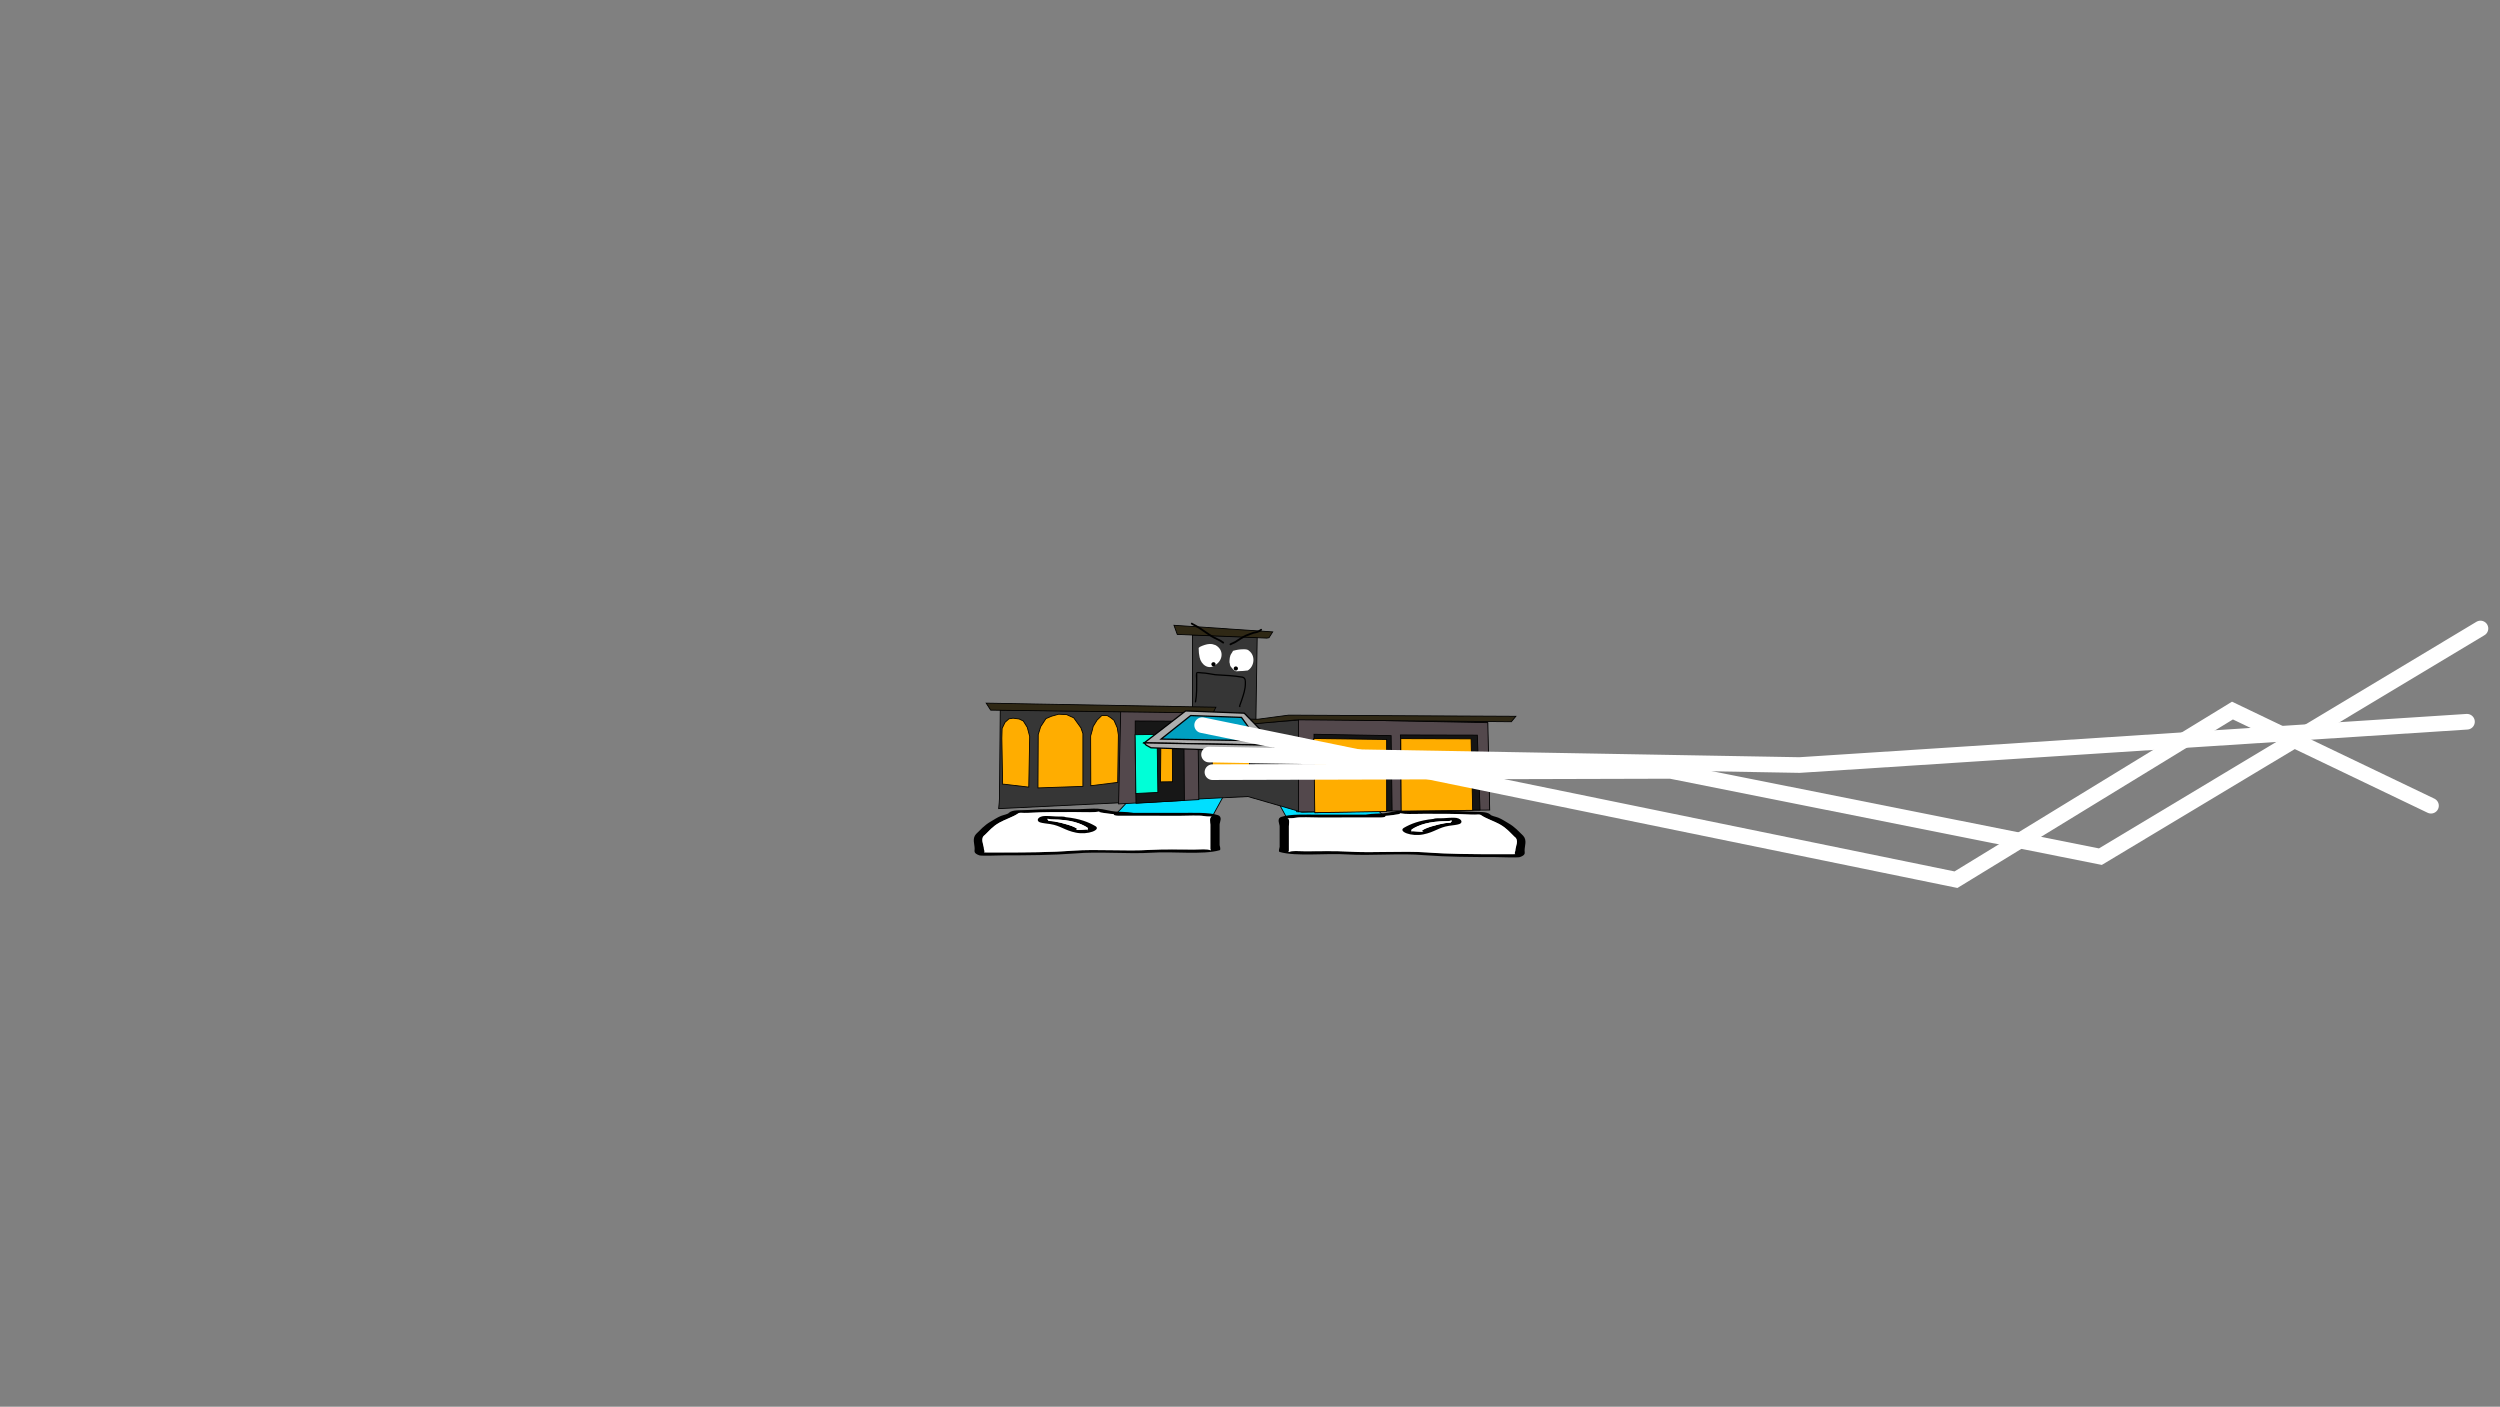 <svg version="1.1" xmlns="http://www.w3.org/2000/svg" xmlns:xlink="http://www.w3.org/1999/xlink" width="2878.25" height="1619.58" viewBox="0,0,2878.25,1619.58"><rect x="0" y="0" width="2878.25" height="1619.58" fill="#808080" stroke="none"/><g transform="translate(1117.373,629.809)"><g data-paper-data="{&quot;isPaintingLayer&quot;:true}" stroke-linejoin="miter" stroke-miterlimit="10" stroke-dasharray="" stroke-dashoffset="0" style="mix-blend-mode: normal"><path d="M-1117.373,989.77v-1619.58h2878.25v1619.58z" fill="none" fill-rule="nonzero" stroke="#000000" stroke-width="0" stroke-linecap="butt"/><path d="M110.999,310.542c0,0.52 1.708,1.151 0.856,1.563c2.177,0.07 4.366,0.222 6.312,0.524c7.5,1.166 22.756,5.414 24.195,8.222c0.117,0.228 -2.004,0.267 -1.645,0.469c1.195,0.674 10.934,-0.497 12.055,-0.306c0.254,0.043 0.378,0.111 0.428,0.193c-0.052,-0.255 -0.1,-0.502 -0.1,-0.657c0,-0.545 0.069,-1.133 -0.715,-1.621c-6.669,-4.3 -17.566,-8.388 -36.432,-8.388c0,0 -2.226,-0 -3.694,-0.464c-0.489,-0.086 -0.87,-0.188 -1.125,-0.307c-0.066,0.294 -0.134,0.593 -0.134,0.771zM153.1,322.091c0.338,0.315 0.238,-0.208 0.126,-0.755c-0.024,0.238 -0.357,0.54 -0.126,0.755zM161.245,317.552c6.159,3.829 -7.825,9.425 -20.527,6.848c-11.985,-2.431 -16.043,-7.317 -26.98,-9.017c-3.695,-0.574 -8.123,-0.888 -10.883,-1.844c-4.374,-1.514 -2.435,-6.686 5.93,-6.686c6.023,0 8.99,0.607 14.598,0.607h2.477c0,0 2.843,0 4.221,0.67c14.672,1.489 24.087,5.272 31.166,9.421z" data-paper-data="{&quot;index&quot;:null}" fill="#000000" fill-rule="nonzero" stroke="none" stroke-width="1" stroke-linecap="butt"/><path d="M110.949,309.719c0.255,0.119 0.636,0.221 1.125,0.307c1.468,0.464 3.704,0.461 3.704,0.461c18.866,0 30.156,4.178 36.826,8.478c0.785,0.488 0.694,1.086 0.694,1.632c0,0.155 0.039,0.405 0.091,0.661c-0.05,-0.082 -0.173,-0.15 -0.427,-0.193c-1.12,-0.191 -10.944,1 -12.139,0.326c-0.359,-0.203 1.526,-0.376 1.409,-0.604c-1.438,-2.808 -16.769,-7.035 -24.268,-8.201c-1.945,-0.302 -4.147,-0.448 -6.324,-0.518c0.851,-0.412 -0.836,-1.052 -0.836,-1.573c0,-0.179 0.08,-0.482 0.146,-0.776z" data-paper-data="{&quot;noHover&quot;:false,&quot;origItem&quot;:[&quot;Path&quot;,{&quot;applyMatrix&quot;:true,&quot;segments&quot;:[[[607.563,601.99816],[0.02649,0.38155],[-0.10299,0.15484]],[[607.10872,602.39727],[0.1976,-0.11227],[-0.59254,0.60273]],[[605.61718,603],[0,0],[-7.618,0]],[[590.90604,613.89443],[2.69308,-5.58508],[-0.31682,0.63364]],[[590.61718,616],[0,-0.70843],[0,0.20156]],[[590.57685,616.85325],[0.02106,-0.33136],[0.02013,-0.10671]],[[590.74964,616.60263],[-0.10238,0.05628],[0.45234,-0.24865]],[[595.61718,617],[-0.48256,0.87548],[0.14503,-0.26312]],[[594.95308,616.3906],[-0.04725,0.29671],[0.58086,-3.64773]],[[604.72276,605.71115],[-3.02833,1.51416],[0.78545,-0.39273]],[[607.27135,605.03032],[-0.87898,0.0905],[-0.34365,-0.53523]],[[607.61718,603],[0,0.6759],[0,-0.23192]]],&quot;closed&quot;:true}],&quot;index&quot;:null}" fill="#ffffff" fill-rule="nonzero" stroke="none" stroke-width="1" stroke-linecap="butt"/><path d="M601.842,196.314c0.225,0.896 0.447,1.792 0.672,2.688c-0.02,0.182 -0.131,0.294 -0.336,0.336c-0.329,-0.984 -0.444,-1.992 -0.336,-3.024z" data-paper-data="{&quot;index&quot;:null}" fill="#6e6e6e" fill-rule="evenodd" stroke="none" stroke-width="1" stroke-linecap="butt"/><path d="M600.498,201.691c0.02,-0.182 0.131,-0.294 0.336,-0.336c0.329,0.869 0.44,1.765 0.336,2.688c-0.225,-0.784 -0.447,-1.568 -0.672,-2.352z" data-paper-data="{&quot;index&quot;:null}" fill="#888888" fill-rule="evenodd" stroke="none" stroke-width="1" stroke-linecap="butt"/><path d="M303.125,200.093c9.249,-0.084 18.457,0.001 27.62,0.253c-0.109,0.307 -0.279,0.56 -0.507,0.76c0,-0.253 0,-0.507 0,-0.76c-9.082,0.084 -18.118,-0.001 -27.113,-0.253z" fill="#e98382" fill-rule="evenodd" stroke="none" stroke-width="1" stroke-linecap="butt"/><path d="M166.239,308.694l35.227,-37.444l98.428,-0.334l-20.722,37.778z" data-paper-data="{&quot;index&quot;:null}" fill="#00dfff" fill-rule="nonzero" stroke="#000000" stroke-width="1" stroke-linecap="round"/><path d="M156.876,306.731c-3.4,-0.528 -11.49,-1.352 -7.944,-2.204c-1.938,0.273 -4.525,0.606 -5.901,0.696c-6.519,0.425 -14.967,0 -21.694,0c-18.454,0 -36.371,-0.225 -54.235,0.843c-8.073,0.483 -10.292,-1.008 -12.771,1.078c-5.113,3.501 -14.734,6.624 -20.915,10.149c-8.376,4.776 -11.624,9.387 -16.759,14.177c-5.811,3.944 -1.077,11.516 -1.077,15.906c0,1.175 1.63,3.267 0.073,4.132c1.548,0.044 3.042,0.084 3.994,0.084c6.327,0 12.655,0 18.982,0c25.169,0 54.413,-0.171 78.843,-2.07c29.006,-2.026 60.443,0.879 89.682,-0.939c16.012,-0.912 33.466,-0.37 49.77,-0.363c8.271,0.003 15.353,-0.973 18.982,0.843c0.954,0.477 0,-1.124 0,-1.686c0,-1.405 0,-2.81 0,-4.215c0,-7.869 0,-15.737 0,-23.606c0,-1.86 -1.568,-8.515 1.676,-9.235c-0.609,-0.011 -1.298,-0.03 -1.676,-0.038c-3.356,-0.076 -5.23,-0.019 -7.849,-0.6c-4.546,-1.008 -19.884,-0.244 -26.048,-0.244c-23.954,0 -47.907,0 -71.861,0c0,0 -5.423,0 -5.423,-1.686c0,-0.069 0.009,-0.136 0.027,-0.199c-2.593,-0.171 -5.212,-0.408 -7.876,-0.822zM242.01,306.065c14.46,0 32.94,-0.8 42.815,2.618c5.659,1.959 1.929,8.24 1.929,10.871c0,7.869 0,15.737 0,23.606c0,0.898 1.868,5.356 0,5.901c-18.868,5.512 -54.431,1.214 -77.471,2.827c-28.591,1.778 -61.518,-1.61 -89.179,0.904c-25.179,1.957 -55.512,2.171 -81.474,2.171c-3.724,0 -26.056,0.877 -28.473,0c-6.932,-2.514 -5.423,-4.612 -5.423,-7.588c0,-5.383 -3.069,-11.799 1.634,-16.973c5.263,-4.909 8.954,-9.832 17.348,-14.618c3.386,-1.931 7.044,-4.514 11.419,-6.257c2.863,-1.141 8.338,-2.068 9.022,-3.552c4.64,-3.905 13.025,-2.625 22.946,-3.282c17.662,-1.168 35.938,-0.843 54.235,-0.843c6.748,0 19.932,-0.965 24.692,-0.665c8.286,0.523 13.09,2.72 21.121,3.372c5.893,0.479 12.103,0.195 18.982,1.265c0.522,0.081 1.044,0.162 1.567,0.244c18.103,0 36.207,0 54.31,0z" data-paper-data="{&quot;index&quot;:null}" fill="#000000" fill-rule="nonzero" stroke="none" stroke-width="1" stroke-linecap="butt"/><path d="M164.827,307.471c-0.018,0.064 -0.026,0.13 -0.026,0.199c0,1.686 5.45,1.689 5.45,1.689c23.954,0 48.035,0.034 71.989,0.034c6.164,0 21.515,-0.757 26.062,0.251c2.619,0.581 4.498,0.526 7.853,0.602c0.379,0.009 1.068,0.027 1.677,0.039c-3.245,0.72 -1.66,7.391 -1.66,9.251c0,7.869 -0.011,15.784 -0.011,23.652c0,1.405 -0.009,2.817 -0.009,4.222c0,0.562 0.95,2.166 -0.004,1.689c-3.629,-1.816 -10.718,-0.836 -18.989,-0.839c-16.303,-0.006 -33.807,-0.529 -49.819,0.383c-29.239,1.818 -60.964,-1.07 -89.97,0.955c-24.43,1.899 -53.792,2.041 -78.962,2.041c-6.327,0 -12.666,-0.005 -18.993,-0.005c-0.952,0 -2.449,-0.041 -3.996,-0.085c1.557,-0.865 -0.083,-2.963 -0.083,-4.138c0,-4.39 -4.759,-11.992 1.052,-15.936c5.135,-4.789 8.394,-9.432 16.771,-14.209c6.18,-3.524 15.842,-6.673 20.955,-10.174c2.479,-2.086 4.715,-0.602 12.788,-1.085c17.864,-1.068 35.897,-0.867 54.351,-0.867c6.727,0 15.251,0.42 21.769,-0.004c1.376,-0.09 3.984,-0.423 5.922,-0.696c-3.546,0.852 4.577,1.676 7.976,2.205c2.664,0.414 5.315,0.653 7.907,0.824z" data-paper-data="{&quot;noHover&quot;:false,&quot;origItem&quot;:[&quot;Path&quot;,{&quot;applyMatrix&quot;:true,&quot;segments&quot;:[[[579.60736,595.76373],[0.95609,-0.20262],[0.00646,0.07548]],[[579.61718,596],[0,-0.08208],[0,2]],[[577.61718,598],[0,0],[-8.83333,0]],[[551.11718,598],[8.83333,0],[-2.27308,0]],[[541.51161,598.28885],[1.67648,-1.19621],[-0.96568,0.68904]],[[538.61718,599],[1.23739,-0.09027],[-0.13966,0.01019]],[[537.99901,599.04541],[0.22447,-0.0134],[1.19653,0.85421]],[[538.61718,610],[0,-2.20646],[0,9.33333]],[[538.61718,638],[0,-9.33333],[0,1.66667]],[[538.61718,643],[0,-1.66667],[0,0.66667]],[[538.61718,645],[-0.35177,0.56631],[1.33831,-2.15456]],[[545.61718,644],[-3.04994,0.00386],[6.01206,-0.00761]],[[563.97058,644.43107],[-5.90478,-1.08158],[10.78253,2.15651]],[[597.04254,645.54479],[-10.6965,-2.40266],[9.00888,2.25222]],[[626.11718,648],[-9.28168,0],[2.33333,0]],[[633.11718,648],[-2.33333,0],[0.35109,0]],[[634.59021,647.90091],[-0.5707,0.05184],[-0.57412,-1.02596]],[[634.61718,643],[0,1.39387],[0,-5.20707]],[[634.21982,624.13246],[2.14282,4.67827],[-1.8936,-5.6808]],[[628.03948,607.31672],[3.08887,5.66543],[-2.2791,-4.1802]],[[620.32688,595.27881],[1.8857,4.15235],[-0.91417,-2.47477]],[[615.61718,594],[2.9771,0.57275],[-6.58756,-1.26734]],[[595.61718,593],[6.8054,0],[-2.48058,0]],[[587.61718,593],[2.40395,0.50364],[-0.50743,-0.10631]],[[585.44122,592.1748],[0.71481,0.32365],[1.30749,1.01011]],[[582.51161,594.78885],[1.25365,-0.62682],[-0.98239,0.4912]]],&quot;closed&quot;:true}],&quot;index&quot;:null}" fill="#ffffff" fill-rule="nonzero" stroke="none" stroke-width="1" stroke-linecap="butt"/><path d="M88.797,313.653c0,0.57 1.87,1.26 0.938,1.712c2.384,0.076 4.781,0.243 6.911,0.574c8.212,1.277 24.918,5.928 26.493,9.003c0.128,0.25 -2.194,0.292 -1.801,0.514c1.309,0.738 11.973,-0.545 13.199,-0.335c0.278,0.047 0.414,0.121 0.469,0.211c-0.057,-0.279 -0.109,-0.549 -0.109,-0.719c0,-0.597 0.076,-1.241 -0.783,-1.775c-7.303,-4.709 -19.235,-9.185 -39.893,-9.185c0,0 -2.438,-0 -4.045,-0.508c-0.536,-0.095 -0.953,-0.206 -1.232,-0.336c-0.072,0.322 -0.147,0.649 -0.147,0.845zM134.896,326.299c0.37,0.345 0.261,-0.228 0.138,-0.827c-0.026,0.26 -0.391,0.591 -0.138,0.827zM143.815,321.329c6.744,4.193 -8.569,10.32 -22.477,7.498c-13.123,-2.662 -17.567,-8.011 -29.543,-9.873c-4.046,-0.629 -8.894,-0.972 -11.917,-2.019c-4.79,-1.658 -2.666,-7.32 6.493,-7.32c6.595,0 9.844,0.665 15.984,0.665h2.712c0,0 3.113,0 4.622,0.733c16.065,1.63 26.374,5.773 34.126,10.316z" data-paper-data="{&quot;index&quot;:null}" fill="#000000" fill-rule="nonzero" stroke="none" stroke-width="1" stroke-linecap="butt"/><path d="M88.742,312.752c0.279,0.131 0.696,0.242 1.232,0.336c1.607,0.508 4.056,0.505 4.056,0.505c20.658,0 33.021,4.575 40.323,9.284c0.859,0.534 0.76,1.19 0.76,1.787c0,0.17 0.042,0.444 0.099,0.723c-0.055,-0.09 -0.19,-0.164 -0.467,-0.212c-1.227,-0.21 -11.983,1.095 -13.292,0.357c-0.393,-0.222 1.671,-0.412 1.543,-0.662c-1.575,-3.075 -18.361,-7.703 -26.573,-8.98c-2.13,-0.331 -4.541,-0.491 -6.925,-0.567c0.932,-0.451 -0.916,-1.152 -0.916,-1.722c0,-0.196 0.088,-0.528 0.16,-0.849z" data-paper-data="{&quot;noHover&quot;:false,&quot;origItem&quot;:[&quot;Path&quot;,{&quot;applyMatrix&quot;:true,&quot;segments&quot;:[[[607.563,601.99816],[0.02649,0.38155],[-0.10299,0.15484]],[[607.10872,602.39727],[0.1976,-0.11227],[-0.59254,0.60273]],[[605.61718,603],[0,0],[-7.618,0]],[[590.90604,613.89443],[2.69308,-5.58508],[-0.31682,0.63364]],[[590.61718,616],[0,-0.70843],[0,0.20156]],[[590.57685,616.85325],[0.02106,-0.33136],[0.02013,-0.10671]],[[590.74964,616.60263],[-0.10238,0.05628],[0.45234,-0.24865]],[[595.61718,617],[-0.48256,0.87548],[0.14503,-0.26312]],[[594.95308,616.3906],[-0.04725,0.29671],[0.58086,-3.64773]],[[604.72276,605.71115],[-3.02833,1.51416],[0.78545,-0.39273]],[[607.27135,605.03032],[-0.87898,0.0905],[-0.34365,-0.53523]],[[607.61718,603],[0,0.6759],[0,-0.23192]]],&quot;closed&quot;:true}],&quot;index&quot;:null}" fill="#ffffff" fill-rule="nonzero" stroke="none" stroke-width="1" stroke-linecap="butt"/><path d="M363.471,310.694l-20.722,-37.778l98.428,0.334l35.227,37.444z" data-paper-data="{&quot;index&quot;:null}" fill="#00dfff" fill-rule="nonzero" stroke="#000000" stroke-width="1" stroke-linecap="round"/><path d="M485.767,308.731c-2.664,0.414 -5.283,0.651 -7.876,0.822c0.018,0.064 0.027,0.13 0.027,0.199c0,1.686 -5.423,1.686 -5.423,1.686c-23.954,0 -47.907,0 -71.861,0c-6.164,0 -21.502,-0.765 -26.048,0.244c-2.619,0.581 -4.493,0.523 -7.849,0.6c-0.379,0.009 -1.068,0.027 -1.676,0.038c3.245,0.72 1.676,7.375 1.676,9.235c0,7.869 0,15.737 0,23.606c0,1.405 0,2.81 0,4.215c0,0.562 -0.954,2.164 0,1.686c3.629,-1.816 10.712,-0.84 18.982,-0.843c16.303,-0.006 33.757,-0.548 49.77,0.363c29.239,1.818 60.676,-1.087 89.682,0.939c24.43,1.899 53.673,2.07 78.843,2.07c6.327,0 12.655,0 18.982,0c0.952,0 2.447,-0.04 3.994,-0.084c-1.557,-0.865 0.073,-2.957 0.073,-4.132c0,-4.39 4.733,-11.962 -1.077,-15.906c-5.135,-4.789 -8.383,-9.4 -16.759,-14.177c-6.18,-3.524 -15.801,-6.648 -20.915,-10.149c-2.479,-2.086 -4.698,-0.595 -12.771,-1.078c-17.864,-1.068 -35.78,-0.843 -54.235,-0.843c-6.727,0 -15.175,0.425 -21.694,0c-1.376,-0.09 -3.962,-0.423 -5.901,-0.696c3.546,0.852 -4.545,1.675 -7.944,2.204zM400.633,308.065c18.103,0 36.207,0 54.31,0c0.522,-0.081 1.044,-0.162 1.567,-0.244c6.879,-1.069 13.089,-0.786 18.982,-1.265c8.031,-0.652 12.835,-2.849 21.121,-3.372c4.76,-0.3 17.944,0.665 24.692,0.665c18.297,0 36.573,-0.325 54.235,0.843c9.922,0.656 18.307,-0.623 22.946,3.282c0.684,1.483 6.159,2.411 9.022,3.552c4.376,1.744 8.033,4.327 11.419,6.257c8.394,4.787 12.085,9.71 17.348,14.618c4.703,5.174 1.634,11.59 1.634,16.973c0,2.976 1.509,5.073 -5.423,7.588c-2.417,0.877 -24.749,0 -28.473,0c-25.961,0 -56.295,-0.214 -81.474,-2.171c-27.661,-2.514 -60.588,0.874 -89.179,-0.904c-23.04,-1.613 -58.603,2.685 -77.471,-2.827c-1.868,-0.546 0,-5.003 0,-5.901c0,-7.869 0,-15.737 0,-23.606c0,-2.631 -3.73,-8.912 1.929,-10.871c9.875,-3.419 28.355,-2.618 42.815,-2.618z" data-paper-data="{&quot;index&quot;:null}" fill="#000000" fill-rule="nonzero" stroke="none" stroke-width="1" stroke-linecap="butt"/><path d="M477.816,309.471c2.593,-0.171 5.243,-0.41 7.907,-0.824c3.4,-0.528 11.522,-1.353 7.976,-2.205c1.938,0.273 4.546,0.606 5.922,0.696c6.519,0.425 15.043,0.004 21.769,0.004c18.454,0 36.487,-0.202 54.351,0.867c8.073,0.483 10.309,-1.002 12.788,1.085c5.114,3.501 14.775,6.65 20.955,10.174c8.376,4.776 11.636,9.419 16.771,14.209c5.811,3.944 1.052,11.546 1.052,15.936c0,1.175 -1.64,3.273 -0.083,4.138c-1.548,0.044 -3.044,0.085 -3.996,0.085c-6.327,0 -12.666,0.005 -18.993,0.005c-25.17,0 -54.532,-0.142 -78.962,-2.041c-29.006,-2.026 -60.73,0.863 -89.97,-0.955c-16.012,-0.912 -33.516,-0.389 -49.819,-0.383c-8.271,0.003 -15.359,-0.977 -18.989,0.839c-0.954,0.477 -0.004,-1.127 -0.004,-1.689c0,-1.405 -0.009,-2.817 -0.009,-4.222c0,-7.869 -0.011,-15.784 -0.011,-23.652c0,-1.86 1.585,-8.531 -1.66,-9.251c0.609,-0.011 1.298,-0.03 1.677,-0.039c3.355,-0.076 5.234,-0.021 7.853,-0.602c4.546,-1.008 19.898,-0.251 26.062,-0.251c23.954,0 48.035,-0.034 71.989,-0.034c0,0 5.45,-0.003 5.45,-1.689c0,-0.069 -0.008,-0.136 -0.026,-0.199z" data-paper-data="{&quot;noHover&quot;:false,&quot;origItem&quot;:[&quot;Path&quot;,{&quot;applyMatrix&quot;:true,&quot;segments&quot;:[[[579.60736,595.76373],[0.95609,-0.20262],[0.00646,0.07548]],[[579.61718,596],[0,-0.08208],[0,2]],[[577.61718,598],[0,0],[-8.83333,0]],[[551.11718,598],[8.83333,0],[-2.27308,0]],[[541.51161,598.28885],[1.67648,-1.19621],[-0.96568,0.68904]],[[538.61718,599],[1.23739,-0.09027],[-0.13966,0.01019]],[[537.99901,599.04541],[0.22447,-0.0134],[1.19653,0.85421]],[[538.61718,610],[0,-2.20646],[0,9.33333]],[[538.61718,638],[0,-9.33333],[0,1.66667]],[[538.61718,643],[0,-1.66667],[0,0.66667]],[[538.61718,645],[-0.35177,0.56631],[1.33831,-2.15456]],[[545.61718,644],[-3.04994,0.00386],[6.01206,-0.00761]],[[563.97058,644.43107],[-5.90478,-1.08158],[10.78253,2.15651]],[[597.04254,645.54479],[-10.6965,-2.40266],[9.00888,2.25222]],[[626.11718,648],[-9.28168,0],[2.33333,0]],[[633.11718,648],[-2.33333,0],[0.35109,0]],[[634.59021,647.90091],[-0.5707,0.05184],[-0.57412,-1.02596]],[[634.61718,643],[0,1.39387],[0,-5.20707]],[[634.21982,624.13246],[2.14282,4.67827],[-1.8936,-5.6808]],[[628.03948,607.31672],[3.08887,5.66543],[-2.2791,-4.1802]],[[620.32688,595.27881],[1.8857,4.15235],[-0.91417,-2.47477]],[[615.61718,594],[2.9771,0.57275],[-6.58756,-1.26734]],[[595.61718,593],[6.8054,0],[-2.48058,0]],[[587.61718,593],[2.40395,0.50364],[-0.50743,-0.10631]],[[585.44122,592.1748],[0.71481,0.32365],[1.30749,1.01011]],[[582.51161,594.78885],[1.25365,-0.62682],[-0.98239,0.4912]]],&quot;closed&quot;:true}],&quot;index&quot;:null}" fill="#ffffff" fill-rule="nonzero" stroke="none" stroke-width="1" stroke-linecap="butt"/><path d="M553.847,315.653c0,-0.196 -0.075,-0.523 -0.147,-0.845c-0.279,0.131 -0.696,0.242 -1.232,0.336c-1.607,0.508 -4.045,0.508 -4.045,0.508c-20.658,0 -32.59,4.476 -39.893,9.185c-0.859,0.534 -0.783,1.178 -0.783,1.775c0,0.17 -0.052,0.44 -0.109,0.719c0.055,-0.09 0.191,-0.164 0.469,-0.211c1.227,-0.21 11.891,1.073 13.199,0.335c0.393,-0.222 -1.929,-0.264 -1.801,-0.514c1.575,-3.075 18.281,-7.727 26.493,-9.003c2.13,-0.331 4.528,-0.498 6.911,-0.574c-0.932,-0.451 0.938,-1.142 0.938,-1.712zM507.609,327.472c-0.123,0.599 -0.232,1.172 0.138,0.827c0.253,-0.236 -0.112,-0.567 -0.138,-0.827zM498.829,323.329c7.751,-4.543 18.06,-8.685 34.126,-10.316c1.509,-0.733 4.622,-0.733 4.622,-0.733h2.712c6.14,0 9.389,-0.665 15.984,-0.665c9.159,0 11.283,5.662 6.493,7.32c-3.022,1.046 -7.871,1.39 -11.917,2.019c-11.976,1.862 -16.42,7.211 -29.543,9.873c-13.909,2.821 -29.221,-3.305 -22.477,-7.498z" data-paper-data="{&quot;index&quot;:null}" fill="#000000" fill-rule="nonzero" stroke="none" stroke-width="1" stroke-linecap="butt"/><path d="M553.901,314.752c0.072,0.322 0.16,0.654 0.16,0.849c0,0.57 -1.847,1.271 -0.916,1.722c-2.384,0.076 -4.795,0.236 -6.925,0.567c-8.212,1.277 -24.998,5.905 -26.573,8.98c-0.128,0.25 1.936,0.44 1.543,0.662c-1.309,0.738 -12.065,-0.567 -13.292,-0.357c-0.278,0.047 -0.413,0.122 -0.467,0.212c0.057,-0.279 0.099,-0.553 0.099,-0.723c0,-0.597 -0.1,-1.253 0.76,-1.787c7.303,-4.709 19.665,-9.284 40.323,-9.284c0,0 2.449,0.004 4.056,-0.505c0.536,-0.095 0.953,-0.206 1.232,-0.336z" data-paper-data="{&quot;noHover&quot;:false,&quot;origItem&quot;:[&quot;Path&quot;,{&quot;applyMatrix&quot;:true,&quot;segments&quot;:[[[607.563,601.99816],[0.02649,0.38155],[-0.10299,0.15484]],[[607.10872,602.39727],[0.1976,-0.11227],[-0.59254,0.60273]],[[605.61718,603],[0,0],[-7.618,0]],[[590.90604,613.89443],[2.69308,-5.58508],[-0.31682,0.63364]],[[590.61718,616],[0,-0.70843],[0,0.20156]],[[590.57685,616.85325],[0.02106,-0.33136],[0.02013,-0.10671]],[[590.74964,616.60263],[-0.10238,0.05628],[0.45234,-0.24865]],[[595.61718,617],[-0.48256,0.87548],[0.14503,-0.26312]],[[594.95308,616.3906],[-0.04725,0.29671],[0.58086,-3.64773]],[[604.72276,605.71115],[-3.02833,1.51416],[0.78545,-0.39273]],[[607.27135,605.03032],[-0.87898,0.0905],[-0.34365,-0.53523]],[[607.61718,603],[0,0.6759],[0,-0.23192]]],&quot;closed&quot;:true}],&quot;index&quot;:null}" fill="#ffffff" fill-rule="nonzero" stroke="none" stroke-width="1" stroke-linecap="butt"/><path d="M255.48,190.067v-88.844l74.552,2.472l-1.545,99.197l50.68,-3.708l215.776,2.163l2.472,100.124l-216.063,3.708l-61.959,-17.923l-287.006,13.906l0.618,-6.489l0.31,-5.253l0.927,-101.669z" fill="#363636" fill-rule="nonzero" stroke="#000000" stroke-width="1" stroke-linecap="round"/><path d="M173.225,189.14l88.381,0.618l1.236,101.051l-92.398,4.944l2.472,-108.467z" fill="#53484c" fill-rule="nonzero" stroke="#000000" stroke-width="1" stroke-linecap="round"/><path d="M377.489,304.869v-106.999l218.072,4.326l2.163,100.587l-216.239,2.163l-6.799,-0.309z" fill="#53484c" fill-rule="nonzero" stroke="#000000" stroke-width="1" stroke-linecap="round"/><path d="M396.769,305.913l-1.342,-90.36l88.794,1.566l1.118,86.222z" fill="#151515" fill-rule="nonzero" stroke="#000000" stroke-width="1" stroke-linecap="round"/><path d="M396.321,305.801l-1.118,-85.372l83.874,1.104v82.942z" fill="#ffad00" fill-rule="nonzero" stroke="#000000" stroke-width="1" stroke-linecap="round"/><path d="M496.019,303.565l-1.118,-87.229l88.571,0.224l3.131,86.11z" fill="#151515" fill-rule="nonzero" stroke="#000000" stroke-width="1" stroke-linecap="round"/><path d="M495.796,304.012l-0.447,-83.427l80.966,0.224l1.789,82.308z" fill="#ffad00" fill-rule="nonzero" stroke="#000000" stroke-width="1" stroke-linecap="round"/><path d="M622.613,201.127l-246.254,-2.237l-47.864,4.473l-66.875,0.447l-0.224,-5.815l69.559,0.224l35.339,-4.697l261.519,1.342z" fill="#2f2815" fill-rule="nonzero" stroke="#000000" stroke-width="1" stroke-linecap="round"/><path d="M279.122,191.118l-255.915,-3.355l-5.144,-8.052l264.426,4.697z" fill="#2f2815" fill-rule="nonzero" stroke="#000000" stroke-width="1" stroke-linecap="round"/><path d="M341.144,104.84l-103.109,-4.25l-3.802,-10.512l113.621,7.605l-4.25,6.71z" fill="#2f2815" fill-rule="nonzero" stroke="#000000" stroke-width="1" stroke-linecap="round"/><path d="M321.909,208.452l-0.895,45.18l-42.72,0.671l-0.224,-46.522l45.851,0.447z" fill="#ffad00" fill-rule="nonzero" stroke="#000000" stroke-width="1" stroke-linecap="round"/><path d="M190.507,295.01l-0.895,-56.587v-38.163l55.916,0.288l0.671,91.107z" fill="#171717" fill-rule="nonzero" stroke="#000000" stroke-width="1" stroke-linecap="round"/><path d="M189.582,219.583l-0.153,-3.53l25.322,-0.307l0.921,66.759l-25.322,1.228z" fill="#00ffd7" fill-rule="nonzero" stroke="#000000" stroke-width="1" stroke-linecap="round"/><path d="M219.201,214.979l13.045,-0.614l0.307,55.862l-13.812,0.153z" fill="#ffad00" fill-rule="nonzero" stroke="#000000" stroke-width="1" stroke-linecap="round"/><path d="M138.285,217.396l1.842,-6.446l1.074,-4.451l4.451,-7.213l5.525,-5.371l6.292,0.153l3.53,2.149l4.144,3.223l3.837,8.748l1.228,8.134l-0.767,54.635l-31.001,3.837l-0.153,-51.028z" fill="#ffad00" fill-rule="nonzero" stroke="#000000" stroke-width="1" stroke-linecap="round"/><path d="M77.627,277.325l0.307,-61.387l2.762,-9.055l6.139,-9.362l6.446,-2.762l8.134,-2.302l9.246,0.46l8.134,3.683l8.287,11.51l2.302,6.638v60.812z" fill="#ffad00" fill-rule="nonzero" stroke="#000000" stroke-width="1" stroke-linecap="round"/><path d="M36.958,273.105l-0.921,-53.062l0.307,-11.203l3.376,-7.06l4.451,-3.99l4.758,-0.767l7.06,0.921l4.758,2.302l4.604,7.366l2.762,10.436l-1.074,58.356l-28.545,-3.376z" fill="#ffad00" fill-rule="nonzero" stroke="#000000" stroke-width="1" stroke-linecap="round"/><path d="M318.661,131.503l0.723,-0.181l-0.09,0.723z" data-paper-data="{&quot;index&quot;:null}" fill="#c6c7c6" fill-rule="evenodd" stroke="none" stroke-width="1" stroke-linecap="butt"/><path d="M317.305,125.616l0.778,-0.194l-0.097,0.778z" data-paper-data="{&quot;index&quot;:null}" fill="#c6c7c6" fill-rule="evenodd" stroke="none" stroke-width="1" stroke-linecap="butt"/><path d="M313.654,117.719c2.443,0 5.135,-0.203 6.932,1.664c7.643,5.596 6.388,18.013 -1.398,22.726c-3.466,0.431 -7.091,0.795 -10.562,0.795c-0.87,0 -2.565,0.341 -3.352,0.056c-2.177,-0.791 -4.213,-3.524 -5.619,-5.197c-1.244,-1.479 -0.861,-3.441 -1.538,-5.092c0.078,-3.427 0.191,-7.134 2.243,-10.093c0.304,-0.438 1.367,-1.968 1.858,-3.08c3.69,-1.05 7.46,-1.778 11.435,-1.778z" data-paper-data="{&quot;noHover&quot;:false,&quot;origItem&quot;:[&quot;Path&quot;,{&quot;applyMatrix&quot;:true,&quot;segments&quot;:[[[254.79163,85.0962],[3.39023,-0.91746],[-0.45044,0.97139]],[[253.09317,87.77866],[0.27904,-0.3826],[-1.88561,2.58534]],[[251.04028,96.56344],[0.07175,-2.99422],[0.62149,1.44275]],[[252.44653,100.99622],[-1.14284,-1.29269],[1.29197,1.46138]],[[257.58933,105.52008],[-2.0003,-0.69092],[0.72307,0.24975]],[[260.65833,105.46773],[-0.79975,0],[3.18937,0]],[[270.32375,104.77838],[-3.18438,0.37702],[7.15238,-4.11736]],[[271.60313,84.99752],[7.02161,4.89011],[-1.65097,-1.63103]],[[265.25833,83.55315],[2.24458,0],[-3.65194,0]]],&quot;closed&quot;:true}],&quot;index&quot;:null}" fill="#ffffff" fill-rule="nonzero" stroke="none" stroke-width="0.5" stroke-linecap="butt"/><path d="M266.98,113.622c3.595,-1.347 7.324,-2.501 11.26,-1.864c1.373,0.222 2.552,0.967 3.921,1.223c9.705,5.505 8.647,17.027 -0.041,22.683c-8.124,6.359 -16.674,-0.234 -18.398,-8.74c-0.713,-3.387 -1.06,-6.461 -1.06,-10.031l0.001,-0.79c0.798,-1.074 3.374,-2.128 4.317,-2.482z" data-paper-data="{&quot;noHover&quot;:false,&quot;origItem&quot;:[&quot;Path&quot;,{&quot;applyMatrix&quot;:true,&quot;segments&quot;:[[[218.45833,82.12163],[0.73289,-0.93869],[0,0]],[[218.45833,82.81028],[0,0],[0,3.11935]],[[219.43891,91.54258],[-0.65499,-2.9597],[1.58402,7.43242]],[[236.26807,99.14666],[-7.46383,5.55653],[7.98226,-4.94147]],[[236.30767,79.40842],[8.91592,4.81029],[-1.25754,-0.22406]],[[232.71963,78.3441],[1.2616,0.19415],[-3.61605,-0.55647]],[[222.41371,79.96391],[3.30274,-1.17733],[-0.86618,0.30877]]],&quot;closed&quot;:true}],&quot;index&quot;:null}" fill="#ffffff" fill-rule="nonzero" stroke="none" stroke-width="0.5" stroke-linecap="butt"/><path d="M302.991,139.834c0,-1.321 1.096,-2.391 2.449,-2.391c1.353,0 2.449,1.071 2.449,2.391c0,1.321 -1.096,2.391 -2.449,2.391c-1.353,0 -2.449,-1.071 -2.449,-2.391z" data-paper-data="{&quot;index&quot;:null}" fill="#000000" fill-rule="nonzero" stroke="none" stroke-width="0.5" stroke-linecap="butt"/><path d="M277.258,134.923c0,-1.321 1.096,-2.391 2.449,-2.391c1.353,0 2.449,1.071 2.449,2.391c0,1.321 -1.096,2.391 -2.449,2.391c-1.353,0 -2.449,-1.071 -2.449,-2.391z" data-paper-data="{&quot;index&quot;:null}" fill="#000000" fill-rule="nonzero" stroke="none" stroke-width="0.5" stroke-linecap="butt"/><path d="M253.992,87.395c0.77,-0.751 1.539,0 1.539,0l-0.065,0.013c3.432,1.684 6.591,3.632 9.837,5.685c4.273,2.783 8.377,5.906 12.685,8.611c4.508,2.831 9.366,4.213 13.59,7.504c0,0 0.85,0.664 0.17,1.494c-0.68,0.83 -1.53,0.166 -1.53,0.166c-4.138,-3.24 -8.958,-4.585 -13.404,-7.374c-4.316,-2.708 -8.425,-5.839 -12.706,-8.625c-3.177,-2.008 -6.252,-3.925 -9.615,-5.56l-0.501,-0.412c0,0 -0.77,-0.751 0,-1.503z" data-paper-data="{&quot;index&quot;:null}" fill="#000000" fill-rule="nonzero" stroke="none" stroke-width="0.5" stroke-linecap="butt"/><path d="M335.416,94.588c0.653,0.85 -0.218,1.488 -0.218,1.488l-0.871,0.638c-2.607,1.908 -4.799,2.437 -7.966,2.933c-2.824,1.193 -5.941,1.955 -8.706,3.23c-4.362,2.011 -8.14,4.769 -12.141,7.28c-1.791,1.125 -3.885,1.585 -5.631,2.745c0,0 -0.906,0.589 -1.509,-0.295c-0.604,-0.884 0.302,-1.474 0.302,-1.474c1.805,-1.156 3.875,-1.643 5.689,-2.781c4.068,-2.553 7.934,-5.369 12.38,-7.406c2.866,-1.313 6.076,-2.125 9.005,-3.339c2.942,-0.494 4.864,-0.829 7.272,-2.593l0.871,-0.638c0,0 0.871,-0.638 1.524,0.213z" data-paper-data="{&quot;index&quot;:null}" fill="#000000" fill-rule="nonzero" stroke="none" stroke-width="0.5" stroke-linecap="butt"/><path d="M310.552,183.107c0.162,0.13 0.302,0.349 0.23,0.71c-0.147,0.735 -0.883,0.588 -0.883,0.588l-0.993,-1.025c0.739,-2.583 1.822,-5.037 2.642,-7.594c1.973,-5.912 4.113,-12.121 4.113,-18.424c-0,-2.798 0.512,-5.768 -2.617,-6.804c-10.174,-1.781 -20.815,-2.129 -31.129,-2.785c-5.331,-0.648 -10.23,-2.034 -15.631,-2.134c-1.466,-0.027 -3.78,-0.614 -5.163,-0.288c-0.448,0.106 0.003,0.921 0.006,1.381c0.012,1.901 0,3.802 0,5.703c0,8.6 0.249,17.462 -1.353,25.929c0,0 -0.139,0.737 -0.876,0.598c-0.737,-0.139 -0.598,-0.876 -0.598,-0.876c1.584,-8.375 1.327,-17.144 1.327,-25.65c0,-1.593 -0.89,-7.37 0.676,-8.342c1.227,-0.762 4.6,0.019 6.008,0.046c5.442,0.101 10.376,1.486 15.741,2.141c10.388,0.657 21.117,1.004 31.359,2.825c3.976,1.332 3.749,4.65 3.749,8.258c-0,6.466 -2.163,12.824 -4.188,18.89c-0.742,2.312 -1.706,4.539 -2.422,6.855z" fill="#000000" fill-rule="nonzero" stroke="none" stroke-width="0.5" stroke-linecap="butt"/><path d="M351.338,228.21l-151.378,-2.755l47.704,-36.791l67.423,2.593z" fill="#aeaeae" fill-rule="nonzero" stroke="#000000" stroke-width="1.5" stroke-linecap="round"/><path d="M331.403,223.024l-111.994,-1.945l34.036,-27.066l58.509,2.107z" fill="#00a0c2" fill-rule="nonzero" stroke="#000000" stroke-width="1.5" stroke-linecap="round"/><path d="M351.176,228.21l-3.241,6.321l-3.079,1.297l-137.115,-4.7l-5.348,-2.917l-2.593,-2.755z" fill="#aeaeae" fill-rule="nonzero" stroke="#000000" stroke-width="1.5" stroke-linecap="round"/><g fill="none" fill-rule="nonzero" stroke="#ffffff" stroke-width="18" stroke-linecap="round"><path d="M1738.382,93.778l-437.575,262.69l-494.755,-98.757l-527.55,1.474"/><path d="M1681.43,297.801l-228.571,-109.537l-318.32,194.717l-867.885,-177.92"/><path d="M1722.863,201.133l-768.43,49.853l-679.829,-12.085"/></g></g></g></svg><!--rotationCenter:1437.37278:809.8093100000001-->